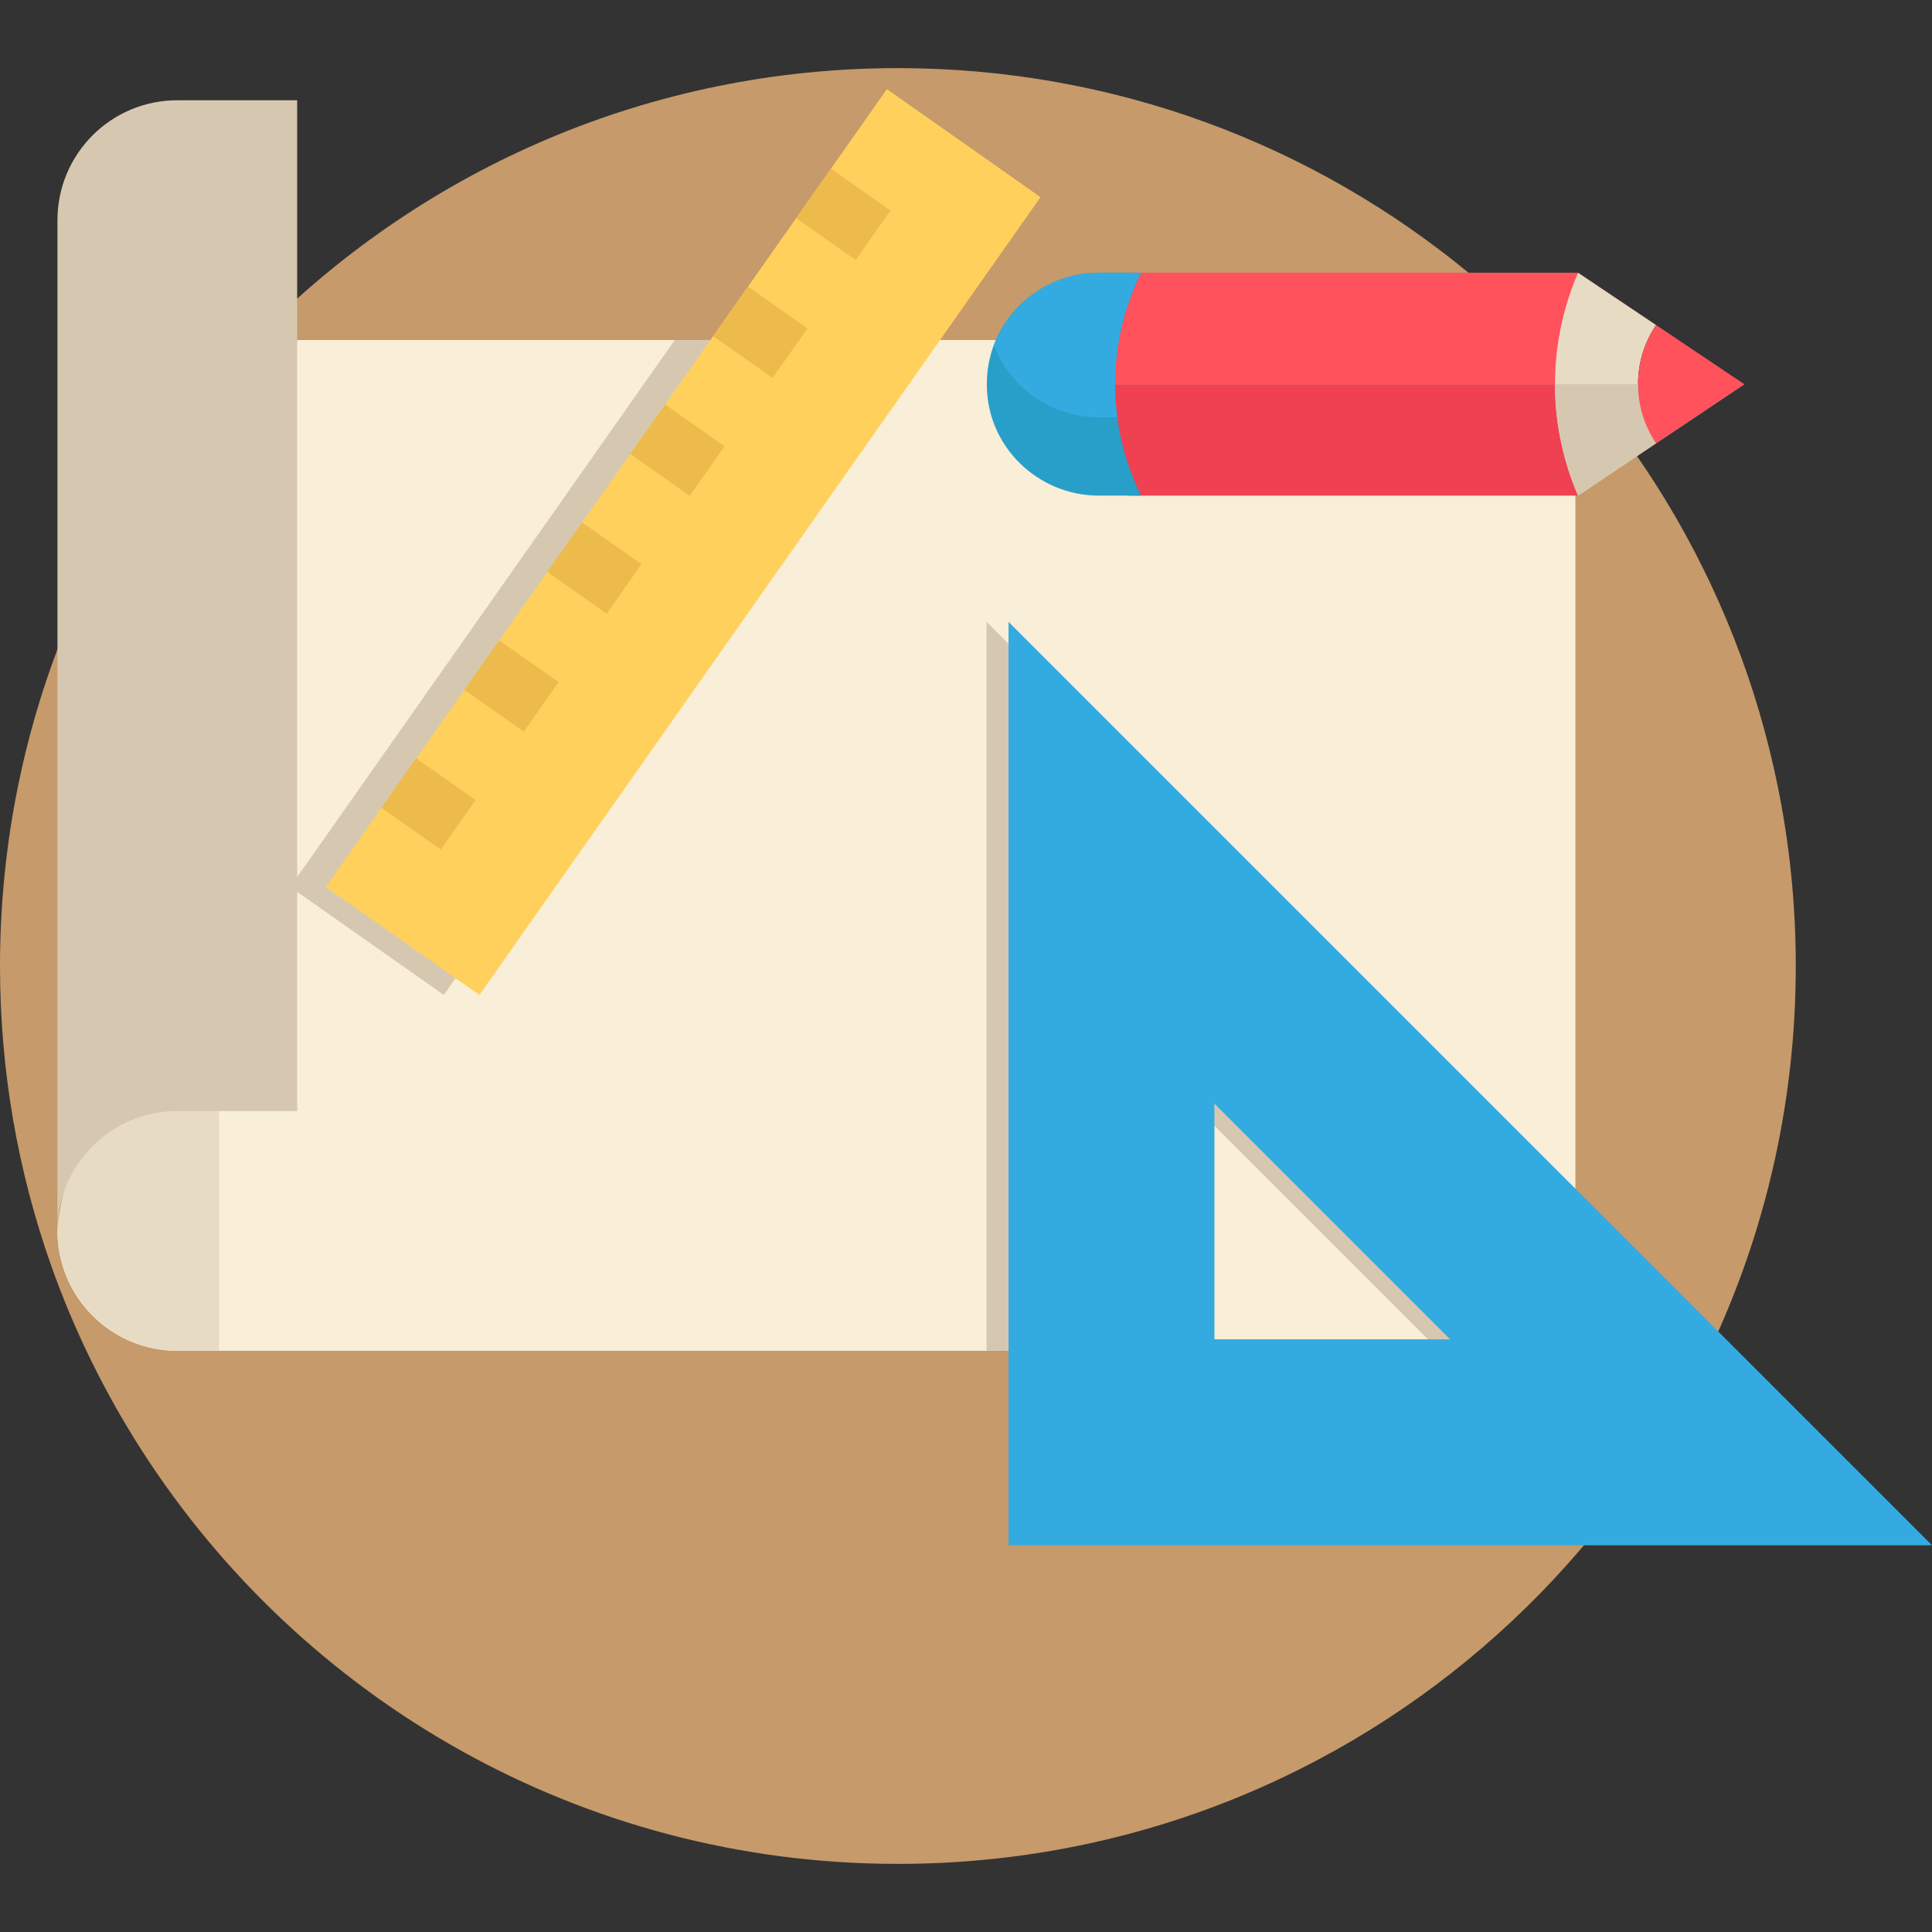 <?xml version="1.0" encoding="iso-8859-1"?>
<!-- Generator: Adobe Illustrator 19.0.0, SVG Export Plug-In . SVG Version: 6.00 Build 0)  -->
<svg version="1.1" id="Capa_1" xmlns="http://www.w3.org/2000/svg" xmlns:xlink="http://www.w3.org/1999/xlink" x="0px" y="0px"
	 viewBox="0 0 512 512" style="enable-background:new 0 0 512 512;" xml:space="preserve">
<rect x="0" y="0" width="512" height="512" fill="#333333" stroke="none"/>
<path style="fill:#C69A6A;" d="M475.899,256c0,9.061-0.505,18.006-1.496,26.806c-13.315,118.8-114.099,211.144-236.454,211.144
	c-84.04,0-157.892-43.559-200.227-109.34c-9.906-15.384-18.084-31.992-24.271-49.532C4.74,310.33,0,283.719,0,256
	C0,124.584,106.533,18.051,237.949,18.051c115.148,0,211.192,81.796,233.2,190.457C474.267,223.853,475.899,239.732,475.899,256z"/>
<path style="fill:#F9EED7;" d="M417.499,90.106v267.873H46.997c-8.78,0-16.724-3.555-22.464-9.304
	c-5.75-5.75-9.304-13.685-9.304-22.464c0-7.245,10.839-48.804,23.572-95.092C56.875,165.385,78.756,90.106,78.756,90.106
	S417.499,90.106,417.499,90.106z"/>
<polygon style="fill:#D6C8B0;" points="239.678,90.106 222.759,114.163 117.615,263.673 76.901,235.041 96.297,207.468 
	118.285,176.214 140.264,144.96 162.243,113.697 178.831,90.106 "/>
<polygon style="fill:#FFD15C;" points="193.659,82.454 215.639,51.198 235.035,23.621 275.745,52.251 232.203,114.167 
	127.056,263.677 86.346,235.046 105.74,207.468 127.721,176.212 149.702,144.956 171.684,113.701 191.491,85.536 "/>
<path style="fill:#E8DBC4;" d="M58.031,231.122v126.856H46.996c-8.777,0-16.719-3.554-22.466-9.301
	c-5.748-5.748-9.301-13.689-9.301-22.466c0-7.246,10.843-48.807,23.569-95.088L58.031,231.122L58.031,231.122z"/>
<g>
	
		<rect x="213.885" y="48.722" transform="matrix(-0.818 -0.575 0.575 -0.818 373.701 231.753)" style="fill:#EDBB4C;" width="19.267" height="16.056"/>
	
		<rect x="147.941" y="142.478" transform="matrix(-0.818 -0.575 0.575 -0.818 199.882 364.262)" style="fill:#EDBB4C;" width="19.267" height="16.056"/>
	
		<rect x="169.932" y="111.226" transform="matrix(-0.818 -0.575 0.575 -0.818 257.839 320.098)" style="fill:#EDBB4C;" width="19.267" height="16.056"/>
	
		<rect x="191.901" y="79.98" transform="matrix(-0.818 -0.575 0.575 -0.818 315.754 275.932)" style="fill:#EDBB4C;" width="19.267" height="16.056"/>
	
		<rect x="103.979" y="204.997" transform="matrix(-0.818 -0.575 0.575 -0.818 83.995 452.63)" style="fill:#EDBB4C;" width="19.267" height="16.056"/>
	
		<rect x="125.967" y="173.736" transform="matrix(-0.818 -0.575 0.575 -0.818 141.953 408.448)" style="fill:#EDBB4C;" width="19.267" height="16.056"/>
</g>
<g>
	<path style="fill:#D6C8B0;" d="M78.753,90.105v204.338H46.996c-17.543,0-31.768,14.225-31.768,31.768V58.337
		c0-4.377,0.889-8.562,2.494-12.363c1.605-3.799,3.939-7.225,6.807-10.104c5.748-5.748,13.689-9.301,22.466-9.301h31.757
		C78.753,26.569,78.753,90.105,78.753,90.105z"/>
	<path style="fill:#D6C8B0;" d="M261.443,164.783v193.195h156.056v-37.139L261.443,164.783z M316.006,354.948v-62.459l62.459,62.459
		H316.006z"/>
</g>
<path style="fill:#34ABE0;" d="M512,409.514H267.27v-51.159v-193.57l193.571,193.571L512,409.514z M321.837,354.947h62.46
	l-62.46-62.46V354.947z"/>
<path style="fill:#FF525D;" d="M292.652,101.812h-0.375c0-10.125,2.301-20.23,6.903-29.542h17.8h101.222v0.011
	c-4.067,9.419,3.8,19.469,3.8,29.531H292.652z"/>
<path style="fill:#EF4152;" d="M422.003,101.812c0,10.05-7.867,20.101-3.8,29.52v0.011H316.981h-17.8
	c-4.603-9.301-6.903-19.426-6.903-29.531h0.375C292.652,101.812,422.003,101.812,422.003,101.812z"/>
<path style="fill:#279FC9;" d="M261.525,102.115v-0.61c0.021-3.543,0.674-6.936,1.862-10.072c-0.011,0,0-0.011,0-0.011
	c4.217-11.206,15.177-19.149,27.85-19.149h11.154c-4.603,9.312-6.903,19.416-6.903,29.541c0,2.933,0.192,5.855,0.589,8.766
	c0.942,7.139,3.051,14.16,6.315,20.765h-11.154C275.022,131.346,261.6,118.341,261.525,102.115z"/>
<path style="fill:#34ABE0;" d="M263.387,91.432c-0.011,0,0-0.011,0-0.011c4.217-11.206,15.177-19.149,27.85-19.149h11.154
	c-4.603,9.312-6.903,19.416-6.903,29.541c0,2.933,0.192,5.855,0.589,8.766h-4.838C278.565,110.581,267.605,102.638,263.387,91.432z"
	/>
<path style="fill:#E8DBC4;" d="M412.088,101.815c0-10.061,2.044-20.111,6.112-29.531v-0.011l20.669,13.861
	c-3.029,4.485-4.774,9.869-4.774,15.68c0,5.801,1.755,11.196,4.774,15.67l-20.669,13.86v-0.011
	C414.133,121.915,412.088,111.865,412.088,101.815z"/>
<path style="fill:#D6C8B0;" d="M412.088,101.815h50.167l-23.387,15.67l-20.669,13.86v-0.011
	C414.133,121.915,412.088,111.865,412.088,101.815z"/>
<path style="fill:#FF525D;" d="M434.097,101.815c0-5.812,1.744-11.195,4.774-15.68l23.387,15.68l-23.387,15.67
	C435.852,113.011,434.097,107.616,434.097,101.815z"/>
<g>
</g>
<g>
</g>
<g>
</g>
<g>
</g>
<g>
</g>
<g>
</g>
<g>
</g>
<g>
</g>
<g>
</g>
<g>
</g>
<g>
</g>
<g>
</g>
<g>
</g>
<g>
</g>
<g>
</g>
</svg>

